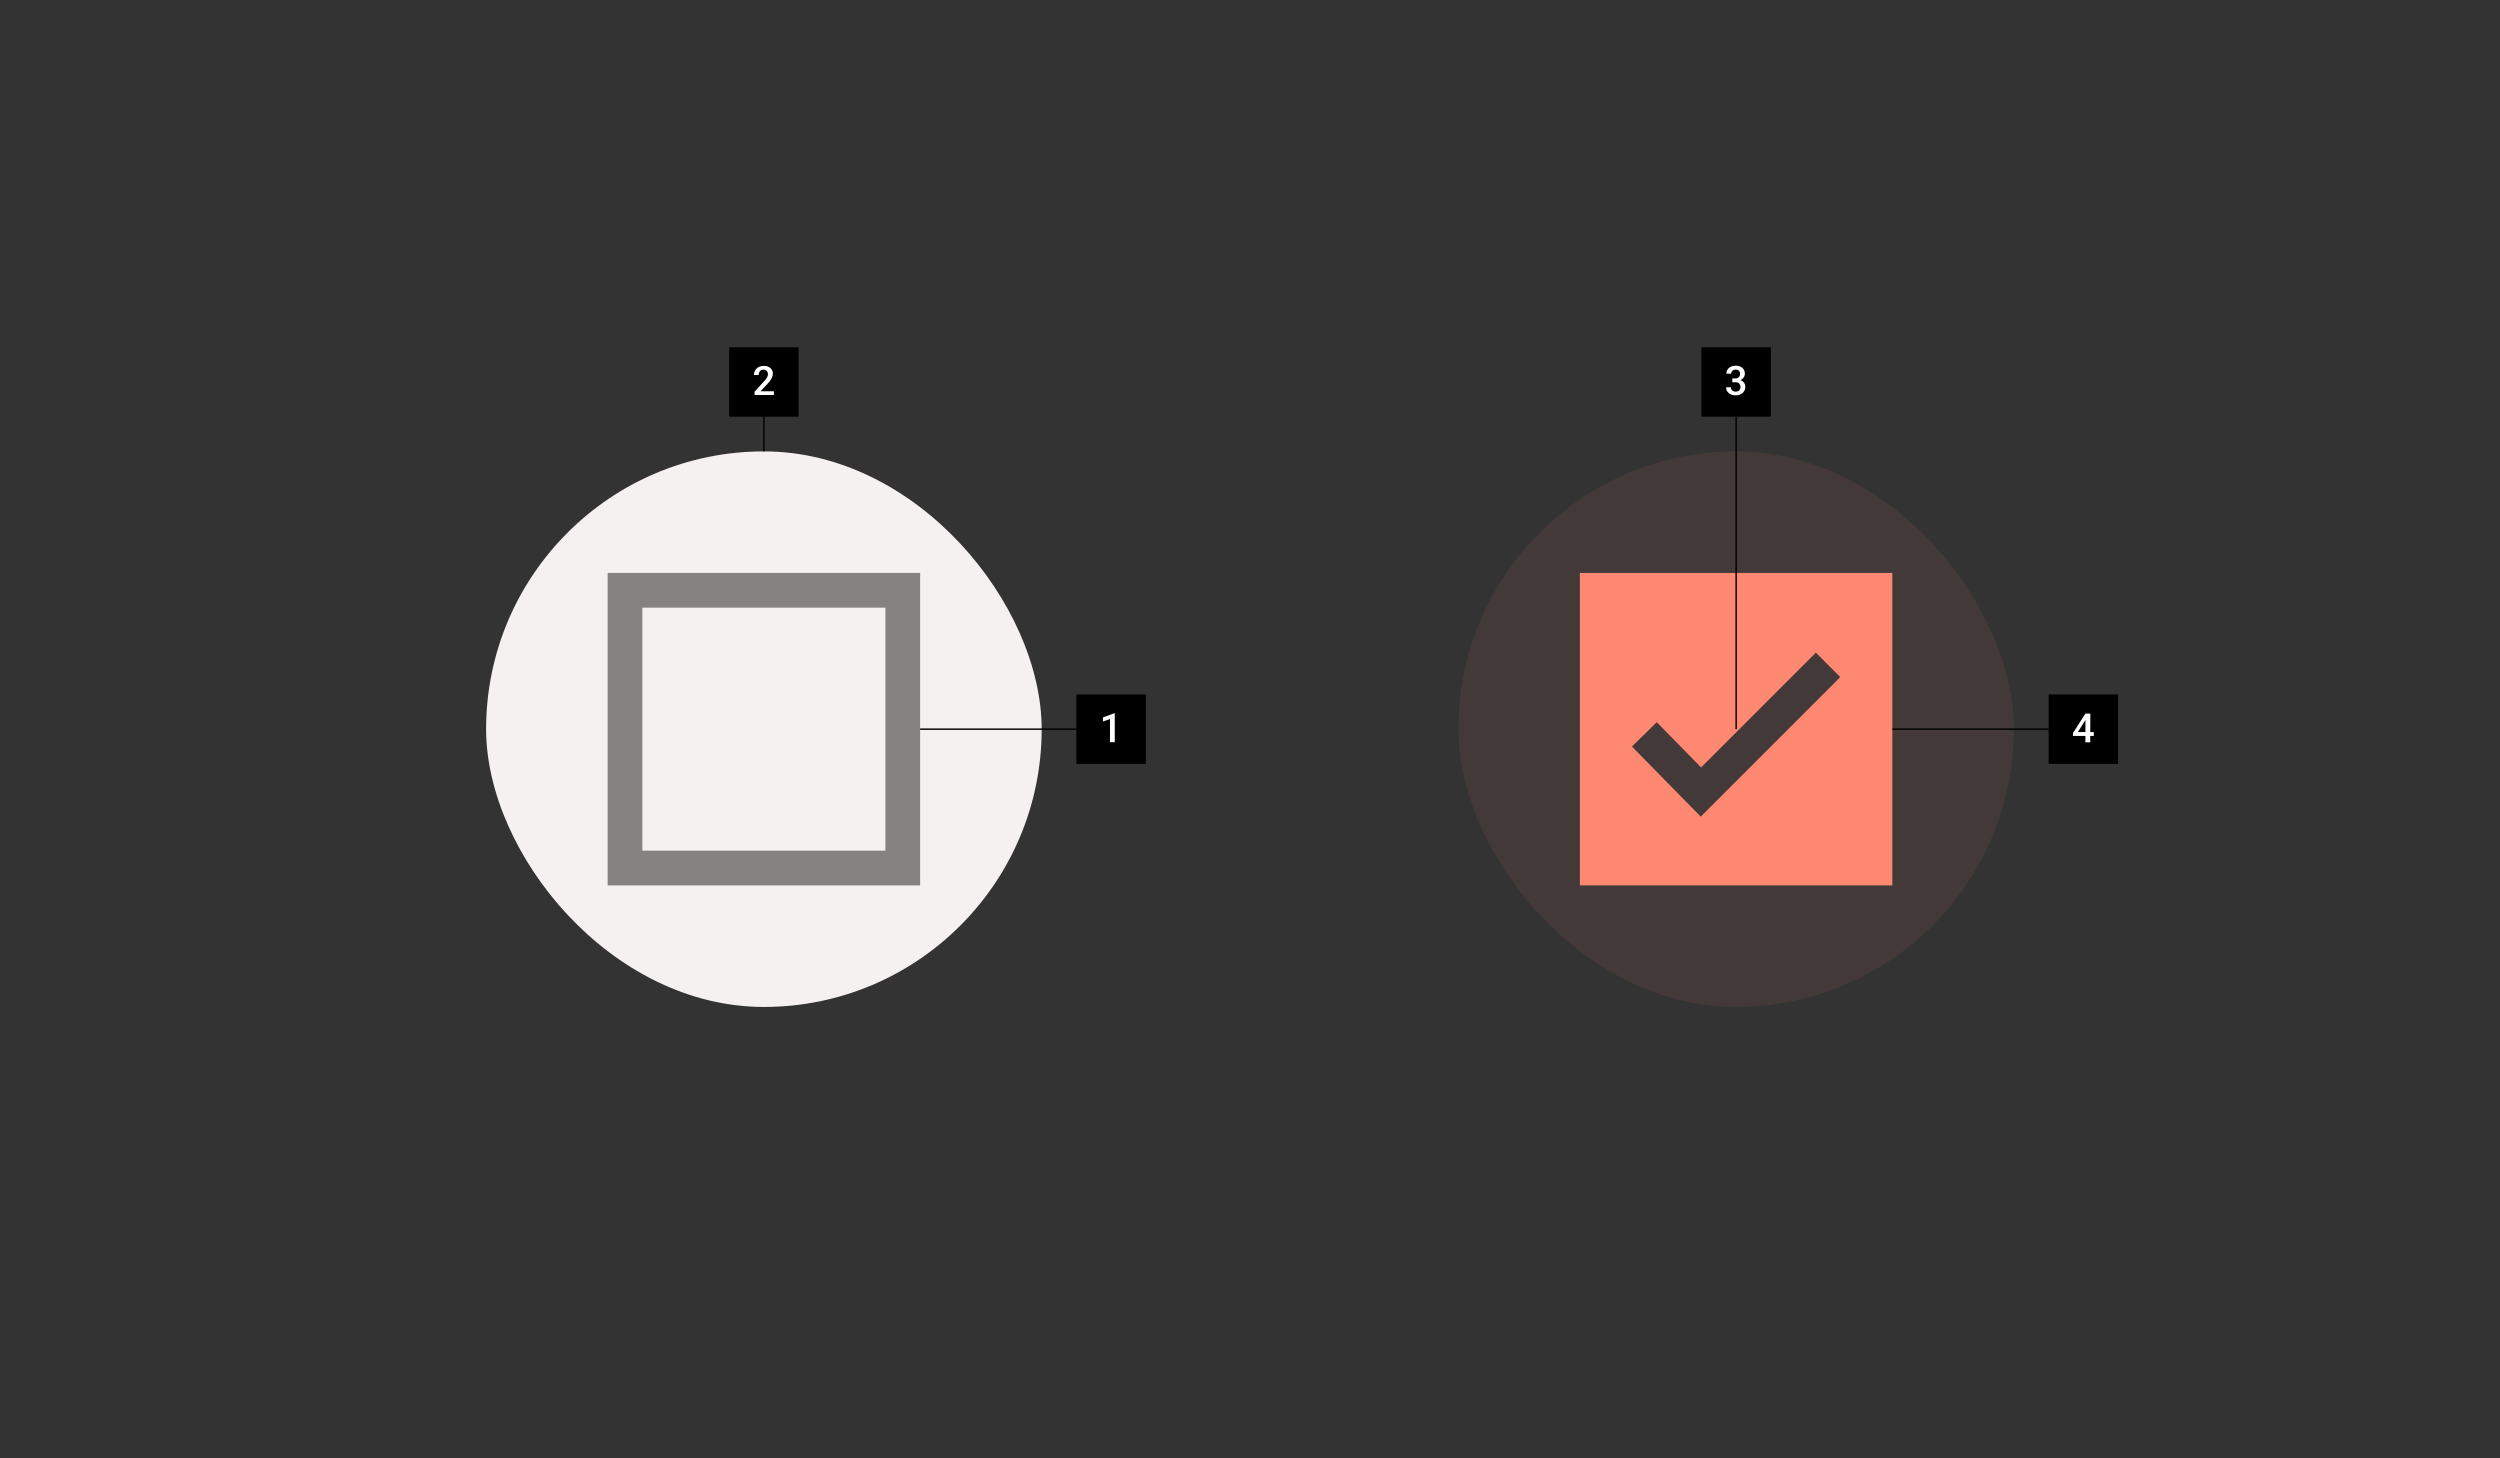 <svg xmlns="http://www.w3.org/2000/svg" viewBox="0 0 864 504"><rect x="0" y="0" width="864" height="504" fill="#333333" stroke="none"/><defs><style>.cls-1,.cls-6{fill:#ff8873;}.cls-1{opacity:0.08;}.cls-2{fill:#f5f1f0;}.cls-3{fill:#858282;}.cls-4{fill:none;}.cls-5{fill:#fff;}</style></defs><title>material-85</title><g id="Layer_1" data-name="Layer 1"><rect class="cls-1" x="504" y="156" width="192" height="192" rx="96"/><rect class="cls-2" x="168" y="156" width="192" height="192" rx="96"/><path class="cls-3" d="M210,198V306H318V198Zm96,96H222V210h84Z"/><rect class="cls-4" x="192" y="180" width="144" height="144"/><rect x="252" y="120.01" width="24" height="24" transform="translate(396.01 -131.99) rotate(90)"/><rect x="263.76" y="144" width="0.5" height="12"/><path class="cls-5" d="M267.46,136.51h-6.69v-1.14l3.31-3.62a8.17,8.17,0,0,0,1-1.33,2.12,2.12,0,0,0,.31-1.08,1.63,1.63,0,0,0-.4-1.15,1.41,1.41,0,0,0-1.08-.44,1.6,1.6,0,0,0-1.25.5,1.88,1.88,0,0,0-.44,1.34h-1.66A3.19,3.19,0,0,1,261,128a2.82,2.82,0,0,1,1.18-1.14,3.89,3.89,0,0,1,1.78-.4,3.34,3.34,0,0,1,2.28.73,2.52,2.52,0,0,1,.84,2,3.39,3.39,0,0,1-.42,1.56,8.63,8.63,0,0,1-1.38,1.86l-2.43,2.6h4.62Z"/><rect x="372" y="240" width="24" height="24"/><rect x="318" y="251.75" width="54" height="0.5"/><path class="cls-5" d="M385.26,256.5h-1.65v-8l-2.44.84v-1.4l3.88-1.43h.21Z"/><rect class="cls-4" x="528" y="180" width="144" height="144"/><path class="cls-6" d="M546,198V306H654V198Zm41.77,84.23L564,258l8.57-8.4,15.33,15.62,39.66-39.66L636,234Z"/><rect x="708" y="240" width="24" height="24"/><rect x="654" y="251.75" width="54" height="0.5"/><path class="cls-5" d="M722.39,253h1.23v1.34h-1.23v2.21h-1.67v-2.21h-4.3l0-1,4.29-6.72h1.72Zm-4.27,0h2.6V248.8l-.12.21Z"/><rect x="588" y="120.01" width="24" height="24" transform="translate(732.01 -467.99) rotate(90)"/><rect x="599.76" y="144" width="0.5" height="108"/><path class="cls-5" d="M598.69,130.78h1a1.83,1.83,0,0,0,1.21-.4,1.42,1.42,0,0,0,.45-1.13,1.35,1.35,0,0,0-1.51-1.5,1.57,1.57,0,0,0-1.1.39,1.28,1.28,0,0,0-.43,1h-1.66a2.54,2.54,0,0,1,.4-1.4,2.74,2.74,0,0,1,1.14-1,3.75,3.75,0,0,1,1.63-.35,3.43,3.43,0,0,1,2.34.75,2.61,2.61,0,0,1,.85,2.08,2.07,2.07,0,0,1-.43,1.26,2.59,2.59,0,0,1-1.1.89,2.49,2.49,0,0,1,1.25.89,2.44,2.44,0,0,1,.43,1.43,2.67,2.67,0,0,1-.92,2.13,3.58,3.58,0,0,1-2.42.8,3.54,3.54,0,0,1-2.35-.77,2.53,2.53,0,0,1-.92-2h1.66a1.4,1.4,0,0,0,.44,1.07,1.7,1.7,0,0,0,1.19.41,1.76,1.76,0,0,0,1.22-.41,1.83,1.83,0,0,0,0-2.4,2,2,0,0,0-1.38-.42h-1Z"/></g></svg>